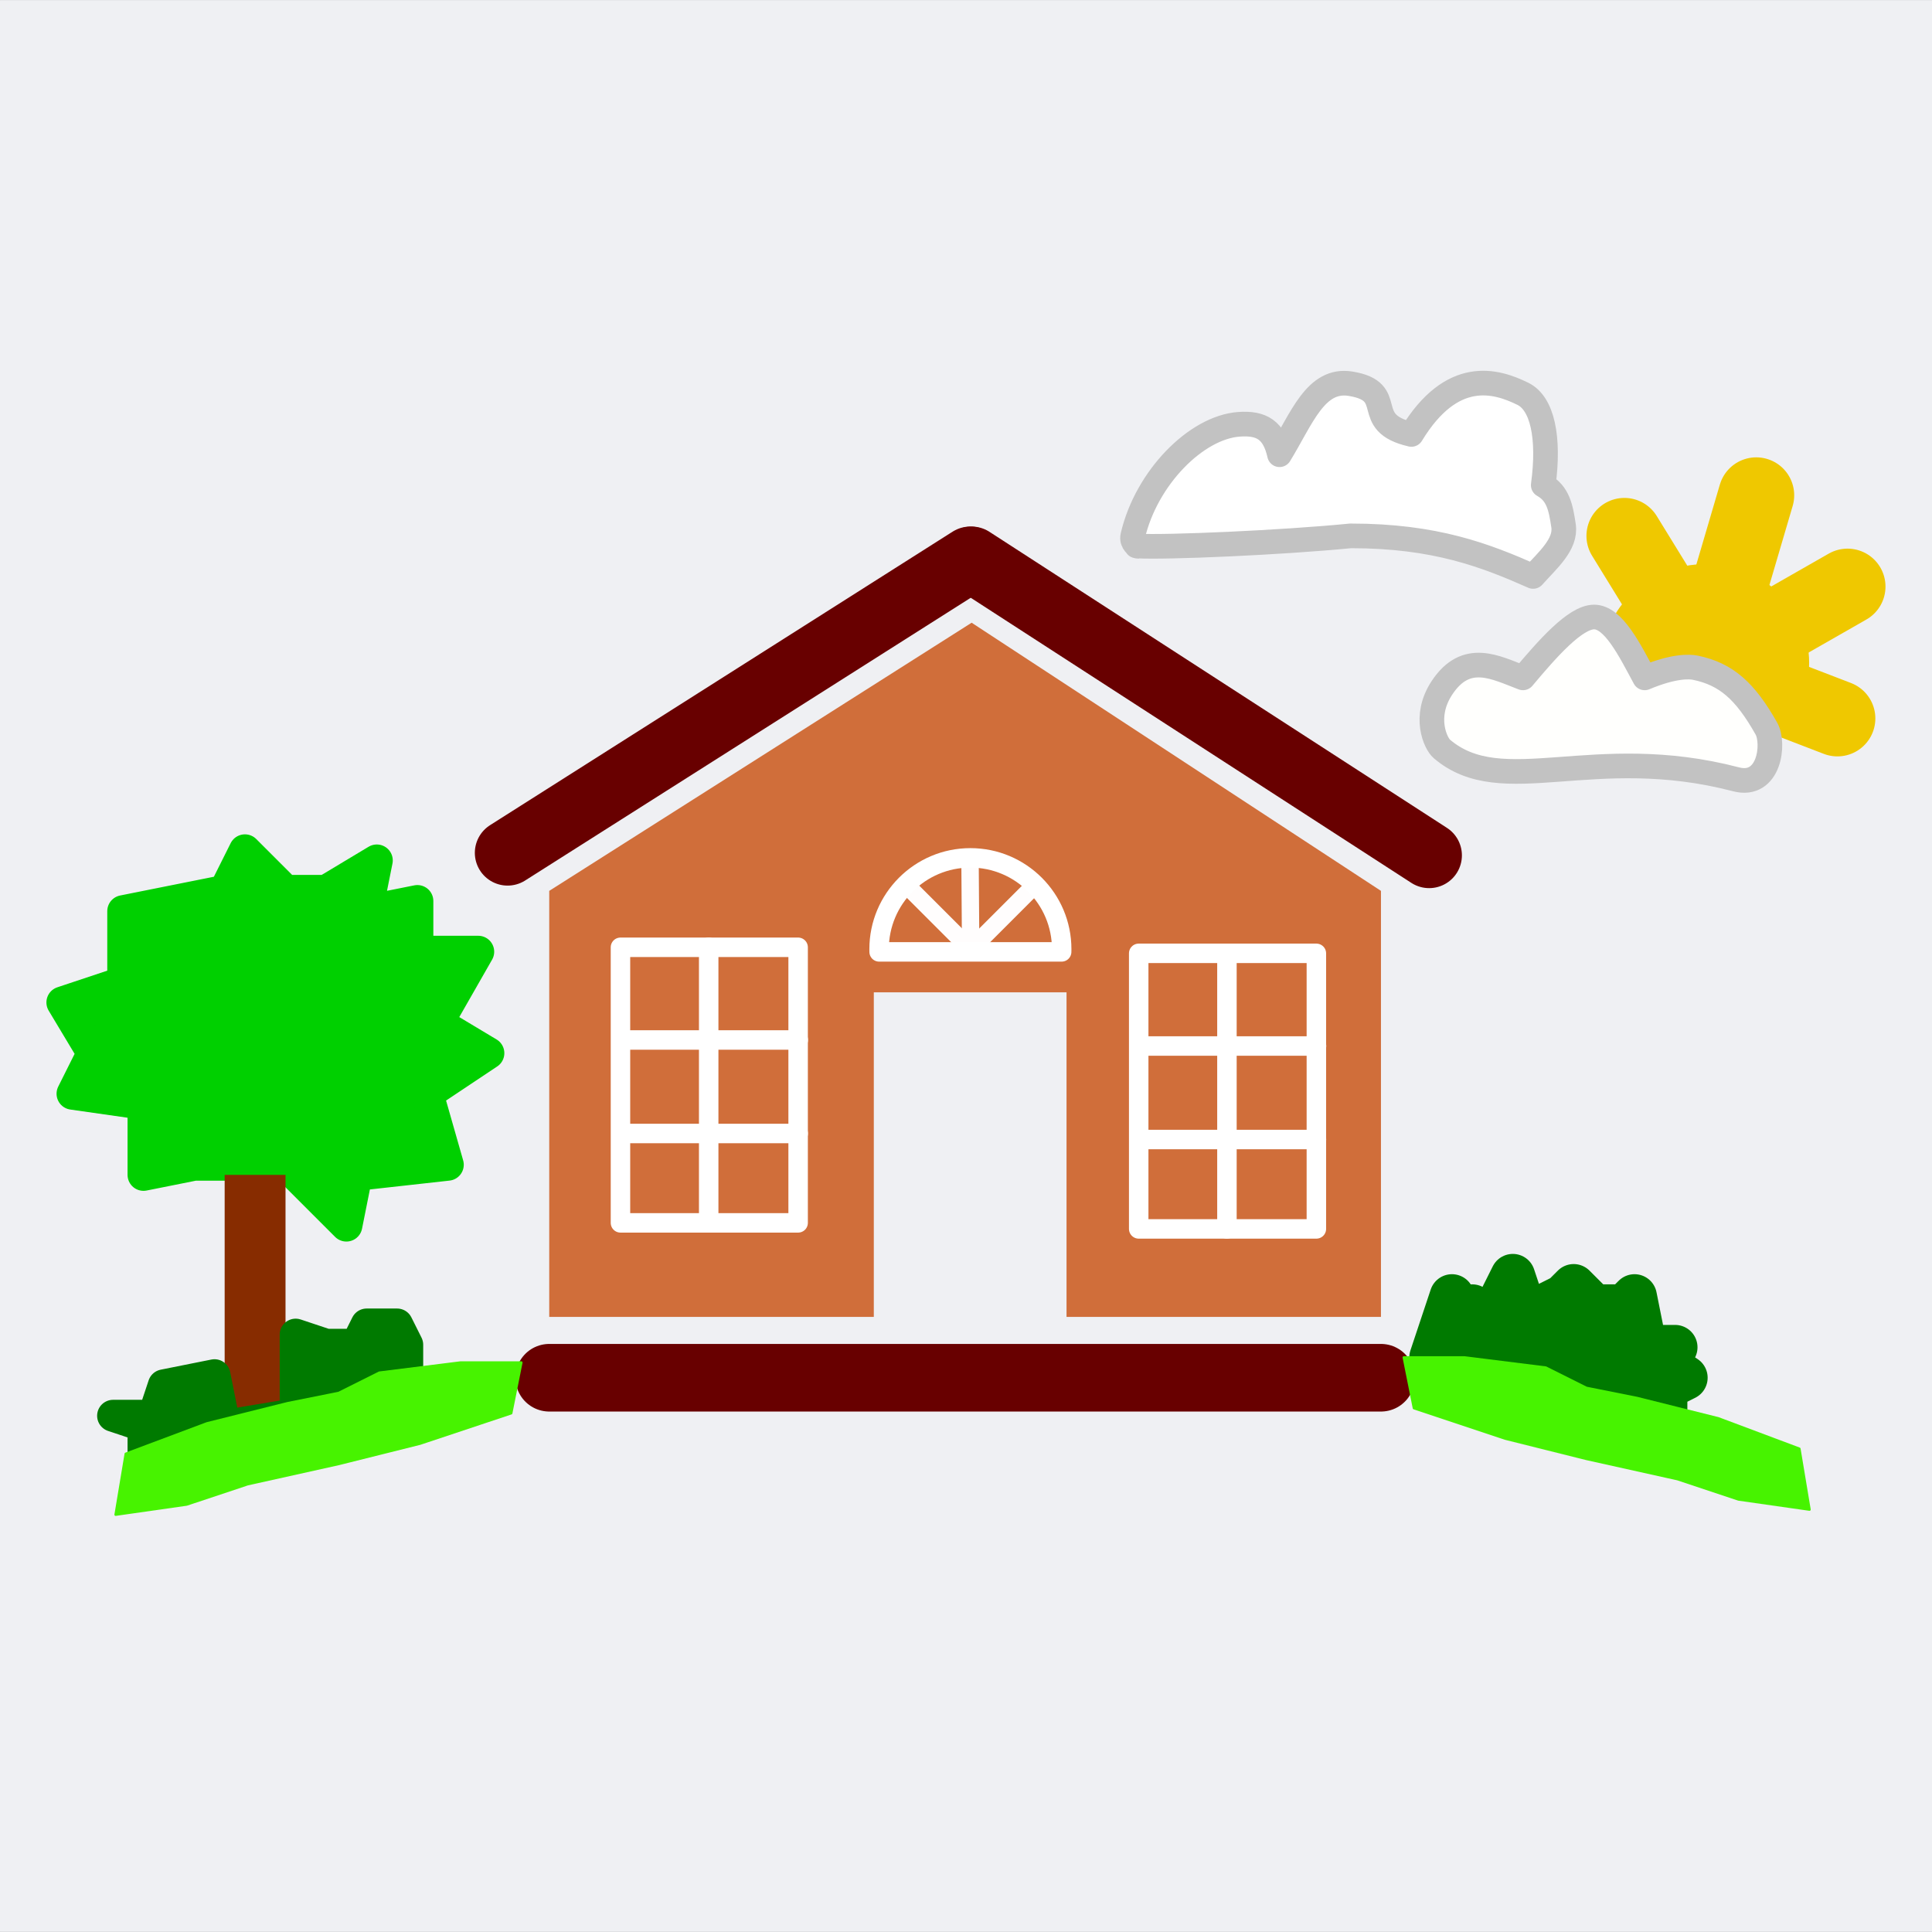 <?xml version="1.0" encoding="UTF-8" standalone="no"?>
<!DOCTYPE svg PUBLIC "-//W3C//DTD SVG 1.1//EN" "http://www.w3.org/Graphics/SVG/1.1/DTD/svg11.dtd">
<svg width="100%" height="100%" viewBox="0 0 512 512" version="1.1" xmlns="http://www.w3.org/2000/svg" xmlns:xlink="http://www.w3.org/1999/xlink" xml:space="preserve" xmlns:serif="http://www.serif.com/" style="fill-rule:evenodd;clip-rule:evenodd;stroke-linecap:round;stroke-linejoin:round;stroke-miterlimit:1.5;">
    <rect x="0" y="0" width="512" height="512" fill="#808080" stroke="none"/>
    <g transform="matrix(2.15,0,0,3.598,142.208,196.231)">
        <rect x="-66.143" y="-54.534" width="238.14" height="142.288" style="fill:rgb(239,240,243);"/>
    </g>
    <g transform="matrix(0.672,0,0,0.672,-180.631,1.769)">
        <g transform="matrix(1,0,0,1,17.394,-83.307)">
            <path d="M468,600L468,432L634.579,326.251L796,432L796,600L672,600L672,472L596,472L596,600L468,600Z" style="fill:rgb(208,110,58);"/>
            <g>
                <g transform="matrix(1,0,0,1,0,-25)">
                    <path d="M815,443L634.579,326.251" style="fill:none;stroke:rgb(104,0,0);stroke-width:25.84px;"/>
                </g>
                <g transform="matrix(-1,0,0,1,1268.58,-25)">
                    <path d="M817,442L634.579,326.251" style="fill:none;stroke:rgb(104,0,0);stroke-width:25.84px;"/>
                </g>
            </g>
            <g transform="matrix(1,0,0,1,-11,6)">
                <rect x="507.089" y="448.252" width="70.064" height="108.671" style="fill:rgb(208,110,58);stroke:white;stroke-width:7.68px;"/>
                <path d="M541.883,448.252L541.883,556.923" style="fill:none;stroke:white;stroke-width:7.68px;"/>
                <g transform="matrix(1,0,0,1,-0.244,-6.321)">
                    <path d="M507.638,527.994L577.431,527.994" style="fill:none;stroke:white;stroke-width:7.68px;"/>
                </g>
                <g transform="matrix(1,0,0,1,-0.22,-43.194)">
                    <path d="M507.638,527.994L577.431,527.994" style="fill:none;stroke:white;stroke-width:7.68px;"/>
                </g>
            </g>
            <g transform="matrix(1,0,0,1,193.374,8.383)">
                <rect x="507.089" y="448.252" width="70.064" height="108.671" style="fill:rgb(208,110,58);stroke:white;stroke-width:7.68px;"/>
                <path d="M541.883,448.252L541.883,556.923" style="fill:none;stroke:white;stroke-width:7.68px;"/>
                <g transform="matrix(1,0,0,1,-0.244,-6.321)">
                    <path d="M507.638,527.994L577.431,527.994" style="fill:none;stroke:white;stroke-width:7.68px;"/>
                </g>
                <g transform="matrix(1,0,0,1,-0.22,-43.194)">
                    <path d="M507.638,527.994L577.431,527.994" style="fill:none;stroke:white;stroke-width:7.68px;"/>
                </g>
            </g>
            <g transform="matrix(0.902,0,0,0.902,59.016,50.151)">
                <path d="M597.651,450.012C597.639,449.617 597.634,449.219 597.634,448.82C597.634,426.789 615.52,408.903 637.551,408.903C659.582,408.903 677.468,426.789 677.468,448.82C677.468,449.219 677.462,449.617 677.451,450.012L597.651,450.012Z" style="fill:rgb(208,110,58);"/>
                <clipPath id="_clip1">
                    <path d="M597.651,450.012C597.639,449.617 597.634,449.219 597.634,448.82C597.634,426.789 615.52,408.903 637.551,408.903C659.582,408.903 677.468,426.789 677.468,448.82C677.468,449.219 677.462,449.617 677.451,450.012L597.651,450.012Z"/>
                </clipPath>
                <g clip-path="url(#_clip1)">
                    <g transform="matrix(1.109,0,0,1.109,-66.547,-53.775)">
                        <path d="M634.75,418L635,453.272" style="fill:none;stroke:rgb(255,253,253);stroke-width:6.86px;"/>
                    </g>
                    <g transform="matrix(1.109,0,0,1.109,-72.091,-52.364)">
                        <path d="M616,428L640,452" style="fill:none;stroke:rgb(255,253,253);stroke-width:6.86px;"/>
                    </g>
                    <g transform="matrix(1.109,0,0,1.109,-72.091,-52.364)">
                        <path d="M640,452L664,428L640,452Z" style="fill:none;stroke:rgb(255,253,253);stroke-width:6.86px;"/>
                    </g>
                </g>
                <path d="M597.651,450.012C597.639,449.617 597.634,449.219 597.634,448.82C597.634,426.789 615.52,408.903 637.551,408.903C659.582,408.903 677.468,426.789 677.468,448.82C677.468,449.219 677.462,449.617 677.451,450.012L597.651,450.012Z" style="fill:none;stroke:white;stroke-width:8.51px;"/>
            </g>
            <path d="M468,624L796,624" style="fill:none;stroke:rgb(104,0,0);stroke-width:26.66px;"/>
        </g>
        <g transform="matrix(1,0,0,1,37.534,0.915)">
            <g transform="matrix(1,0,0,1,-20.14,-84.223)">
                <path d="M388,564L392,544L428,540L420,512L444,496L424,484L440,456L416,456L416,436L396,440L400,420L380,432L364,432L348,416L340,432L300,440L300,468L276,476L288,496L280,512L308,516L308,544L328,540L364,540L388,564Z" style="fill:rgb(0,208,0);stroke:rgb(0,208,0);stroke-width:12.59px;"/>
                <rect x="340" y="544" width="24" height="100" style="fill:rgb(135,44,0);"/>
                <g transform="matrix(1,0,0,1,0,3)">
                    <path d="M308,656L308,640L296,636L312,636L316,624L336,620L340,640L364,636L368,636L368,604L380,608L392,608L396,600L408,600L412,608L412,624L372,640L308,656Z" style="fill:rgb(0,122,0);stroke:rgb(0,122,0);stroke-width:12.59px;"/>
                </g>
                <g transform="matrix(1,0,0,1,-3,-2)">
                    <path d="M300,680L328,676L352,668L388,660L420,652L456,640L460,620L436,620L404,624L388,632L368,636L336,644L304,656L300,680Z" style="fill:rgb(71,243,0);stroke:rgb(71,243,0);stroke-width:0.96px;"/>
                </g>
            </g>
            <g transform="matrix(1,0,0,1,-20.14,-84.223)">
                <path d="M908,640L908,628L916,624L904,616L912,612L900,612L896,592L892,596L880,596L872,588L868,592L860,596L852,596L848,584L840,600L832,596L828,600L824,592L816,616L908,640Z" style="fill:rgb(0,122,0);stroke:rgb(0,122,0);stroke-width:17.66px;"/>
                <g transform="matrix(-1,0,0,1,1265,-4)">
                    <path d="M300,680L328,676L352,668L388,660L420,652L456,640L460,620L436,620L404,624L388,632L368,636L336,644L304,656L300,680Z" style="fill:rgb(71,243,0);stroke:rgb(71,243,0);stroke-width:0.96px;"/>
                </g>
            </g>
        </g>
        <g transform="matrix(1,0,0,1,37.534,0.915)">
            <g transform="matrix(1,0,0,1,-20.14,-84.223)">
                <g transform="matrix(1,0,0,1,-36,-32)">
                    <ellipse cx="960" cy="374" rx="36" ry="34" style="fill:rgb(239,200,0);stroke:rgb(239,200,0);stroke-width:9.72px;"/>
                </g>
                <path d="M980,312L924,344L944,276L924,344L892,292L924,344L976,364" style="fill:none;stroke:rgb(239,200,0);stroke-width:29.93px;"/>
            </g>
            <g transform="matrix(1,0,0,1,-20.14,-84.223)">
                <path d="M700,296C701.351,296.254 698.669,295.923 700,296C711.206,296.646 756.971,294.677 784,292C817.504,291.988 837.254,299.711 856,308C861.721,301.579 869.103,295.396 868,288C866.907,280.675 865.824,275.298 860,272C862.563,253.025 859.583,239.75 852,236C841.385,230.75 824.07,225.581 808,252C787.657,247.339 803.046,235.077 784,232C770.218,229.774 764.785,245.697 756,260C753.807,250.277 748.96,247.348 740,248C723.136,249.228 703.477,269.085 698.131,292C697.486,294.766 700,296 700,296Z" style="fill:white;stroke:rgb(194,194,194);stroke-width:9.72px;"/>
            </g>
            <g transform="matrix(1,0,0,1,-20.14,-84.223)">
                <path d="M820,376C843.864,396.404 879.57,373.236 936,388C949.252,391.467 951.298,373.838 948,368C939.598,353.127 932.15,346.517 920,344C917.723,343.528 911.503,343.164 900,348C894.108,337.075 887.683,323.934 880,324C872.567,324.064 861.681,336.469 852,348C841.337,343.989 829.634,337.327 820,352C812.583,363.297 817.513,373.873 820,376Z" style="fill:rgb(255,255,253);stroke:rgb(194,194,194);stroke-width:9.72px;"/>
            </g>
        </g>
    </g>
</svg>
